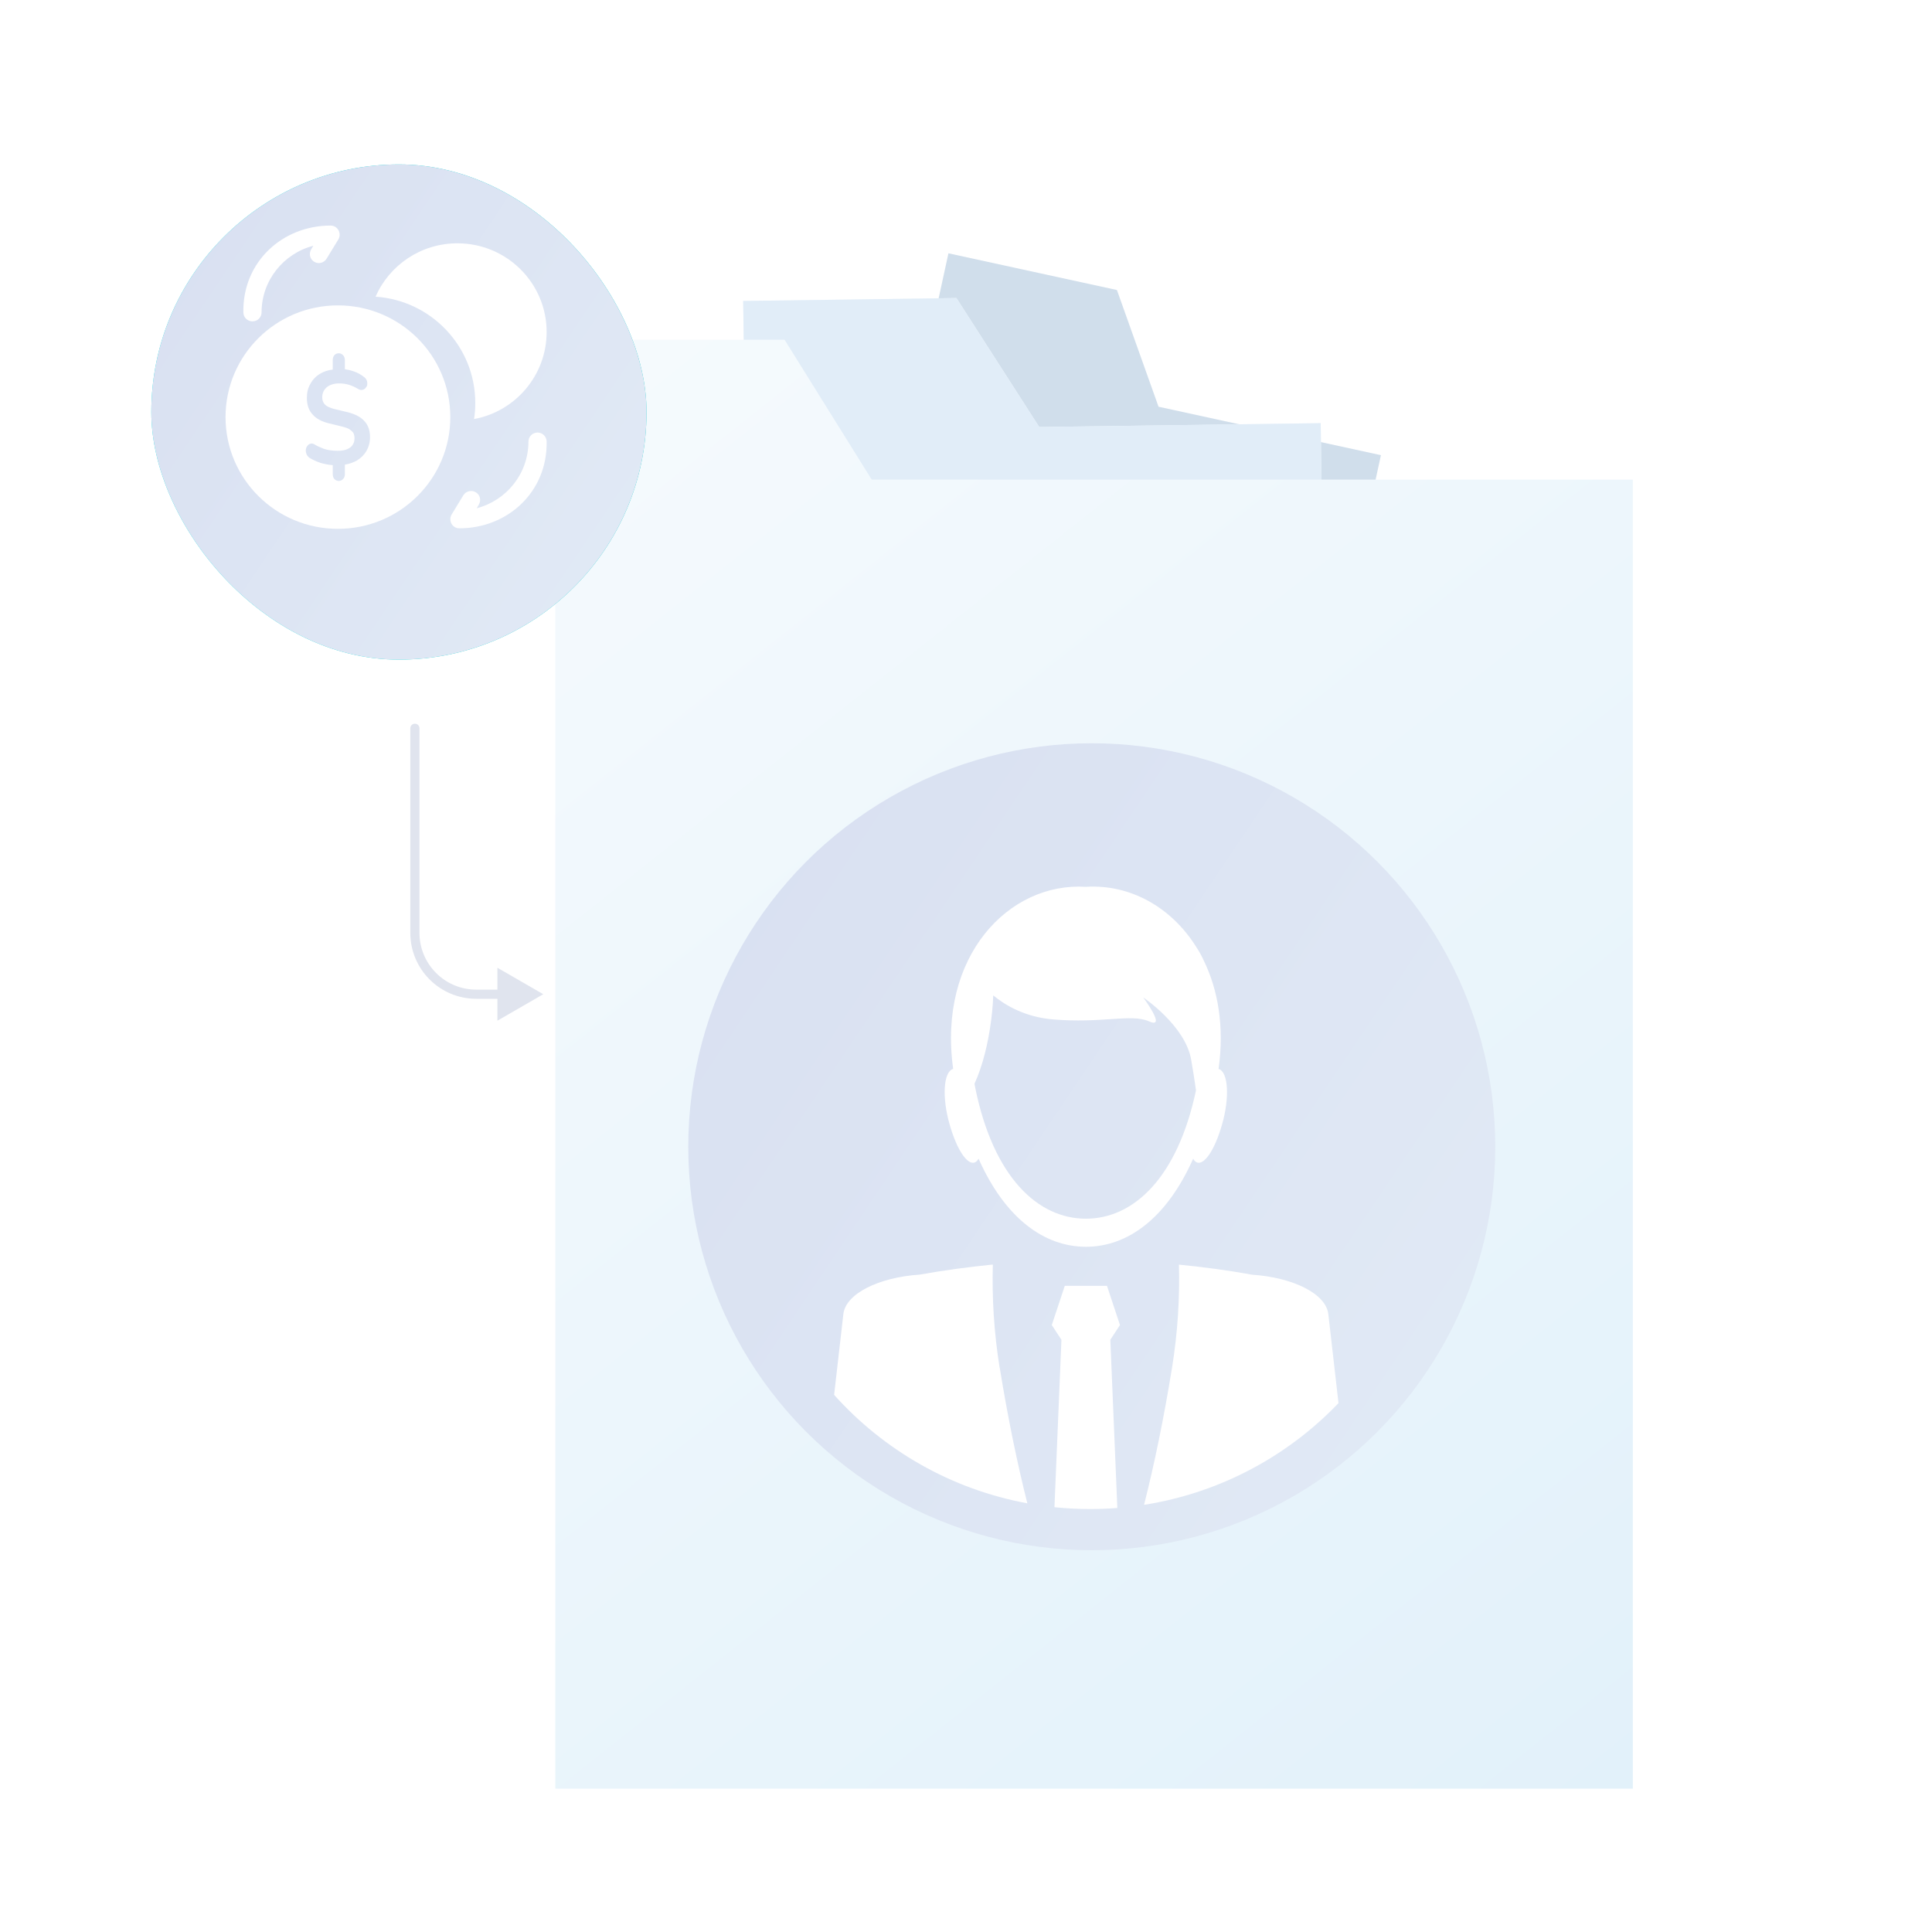 <svg width="156" height="156" viewBox="0 0 156 156" fill="none" xmlns="http://www.w3.org/2000/svg">
<path d="M76.582 20.453L90.186 23.417L93.547 32.841L111.504 36.753L94.582 114.43L57.853 106.428L76.582 20.453Z" fill="#D0DEEB"/>
<path d="M60.008 24.301L77.226 24.066L83.912 34.479L106.64 34.169L107.982 132.484L61.493 133.118L60.008 24.301Z" fill="url(#paint0_linear_9348_423772)"/>
<path d="M60.008 24.301L77.226 24.066L83.912 34.479L106.64 34.169L107.982 132.484L61.493 133.118L60.008 24.301Z" fill="#E1EDF8"/>
<path d="M44.84 27.433H63.351L70.386 38.725H131.844V144.426H44.84V27.433Z" fill="url(#paint1_linear_9348_423772)"/>
<ellipse cx="88.155" cy="92.595" rx="32.58" ry="32.58" fill="url(#paint2_linear_9348_423772)"/>
<path d="M67.352 112.63L68.097 106.105C68.288 104.459 70.943 103.144 74.257 102.919C76.218 102.569 78.192 102.304 80.166 102.106C80.094 104.75 80.252 107.566 80.721 110.461L80.727 110.454C81.377 114.477 82.147 118.193 82.953 121.386C76.796 120.253 71.354 117.094 67.352 112.63Z" fill="white"/>
<path d="M85.142 121.7L85.706 108.181L84.927 106.991L85.977 103.825H89.383L90.433 106.991L89.654 108.181L90.22 121.762C89.495 121.818 88.763 121.847 88.023 121.847C87.05 121.847 86.089 121.797 85.142 121.7Z" fill="white"/>
<path d="M92.377 121.508C93.195 118.288 93.975 114.526 94.632 110.461V110.468C95.101 107.572 95.266 104.757 95.194 102.113C97.168 102.311 99.142 102.569 101.103 102.926C104.417 103.15 107.072 104.466 107.256 106.112L108.077 113.296C103.981 117.575 98.514 120.544 92.377 121.508Z" fill="white"/>
<path fill-rule="evenodd" clip-rule="evenodd" d="M76.964 86.308C75.699 77.228 81.45 71.216 87.68 71.607C91.193 71.383 94.555 73.203 96.591 76.463C96.818 76.803 97.016 77.164 97.188 77.539C98.351 79.91 98.87 82.893 98.395 86.31C99.195 86.55 99.292 88.667 98.673 90.803C98.059 92.945 97.227 94.055 96.666 93.87C96.541 93.827 96.432 93.722 96.342 93.559C94.199 98.383 91.036 100.672 87.68 100.672C84.323 100.667 81.157 98.38 79.015 93.558C78.975 93.629 78.932 93.689 78.885 93.738C78.85 93.775 78.813 93.806 78.774 93.829C78.746 93.846 78.717 93.86 78.687 93.87C78.126 94.055 77.294 92.945 76.68 90.803C76.06 88.661 76.159 86.539 76.964 86.308ZM80.164 81.048C80.18 80.821 80.192 80.596 80.2 80.374C81.167 81.172 82.777 82.132 85.059 82.316C86.96 82.469 88.467 82.37 89.68 82.29C91.037 82.201 92.027 82.136 92.79 82.474C94.243 83.122 92.308 80.537 92.308 80.537C92.308 80.537 95.689 82.798 96.177 85.541C96.252 85.969 96.32 86.376 96.38 86.76C96.422 87.028 96.461 87.284 96.496 87.528C96.522 87.708 96.547 87.881 96.569 88.046C95.075 95.115 91.523 98.404 87.68 98.404C83.804 98.404 80.225 95.06 78.753 87.868C78.729 87.747 78.707 87.627 78.686 87.508C79.335 86.087 79.791 84.265 80.034 82.349C80.09 81.909 80.134 81.474 80.164 81.048Z" fill="white"/>
<g filter="url(#filter0_d_9348_423772)">
<rect x="11.152" y="11.143" width="39.985" height="39.985" rx="19.992" fill="url(#paint3_linear_9348_423772)"/>
<rect x="11.152" y="11.143" width="39.985" height="39.985" rx="19.992" fill="url(#paint4_linear_9348_423772)"/>
</g>
<path d="M27.329 19.317L26.378 20.877C26.162 21.235 25.715 21.35 25.37 21.135C25.024 20.935 24.923 20.491 25.125 20.133L25.298 19.846C22.907 20.462 21.121 22.639 21.121 25.216C21.121 25.632 20.789 25.947 20.386 25.947C19.983 25.947 19.651 25.632 19.651 25.216C19.579 21.149 22.806 18.214 26.695 18.214C26.969 18.214 27.199 18.357 27.329 18.586C27.458 18.815 27.458 19.087 27.329 19.317Z" fill="white"/>
<path d="M44.138 35.656C44.21 39.722 40.984 42.658 37.095 42.658C36.821 42.658 36.591 42.515 36.461 42.3C36.331 42.056 36.331 41.784 36.461 41.555L37.412 39.994C37.628 39.651 38.074 39.536 38.42 39.751C38.766 39.951 38.866 40.395 38.665 40.739L38.492 41.04C40.897 40.41 42.669 38.247 42.669 35.656C42.669 35.255 43 34.925 43.404 34.925C43.807 34.925 44.138 35.255 44.138 35.656Z" fill="white"/>
<path d="M27.285 24.658C22.273 24.658 18.211 28.696 18.211 33.679C18.211 38.663 22.273 42.701 27.285 42.701C32.298 42.701 36.36 38.663 36.36 33.679C36.36 28.696 32.298 24.658 27.285 24.658ZM29.59 36.414C29.403 36.73 29.144 36.987 28.812 37.188C28.524 37.345 28.207 37.46 27.847 37.517V38.29C27.847 38.448 27.804 38.577 27.703 38.677C27.617 38.777 27.502 38.834 27.358 38.834C27.213 38.834 27.084 38.777 26.997 38.677C26.911 38.577 26.868 38.448 26.868 38.29V37.56C26.493 37.531 26.176 37.46 25.874 37.374C25.528 37.259 25.24 37.116 24.995 36.973C24.88 36.887 24.794 36.787 24.75 36.672C24.707 36.558 24.678 36.429 24.693 36.314C24.707 36.185 24.75 36.085 24.822 35.999C24.894 35.899 24.981 35.842 25.082 35.827C25.183 35.784 25.312 35.827 25.442 35.913C25.629 36.028 25.874 36.128 26.162 36.243C26.465 36.343 26.825 36.4 27.242 36.4C27.574 36.4 27.833 36.357 28.035 36.271C28.251 36.171 28.395 36.056 28.481 35.913C28.582 35.756 28.625 35.584 28.625 35.383C28.625 35.226 28.596 35.097 28.539 34.968C28.467 34.854 28.351 34.753 28.207 34.653C28.063 34.567 27.847 34.496 27.602 34.438L26.551 34.181C25.96 34.037 25.514 33.794 25.226 33.45C24.923 33.121 24.779 32.677 24.779 32.118C24.779 31.703 24.866 31.317 25.067 30.987C25.255 30.643 25.514 30.371 25.86 30.171C26.148 29.999 26.479 29.885 26.868 29.842V29.068C26.868 28.911 26.911 28.782 26.997 28.682C27.084 28.581 27.213 28.524 27.358 28.524C27.487 28.524 27.602 28.581 27.703 28.682C27.79 28.782 27.847 28.911 27.847 29.068V29.813C28.063 29.842 28.308 29.899 28.567 29.985C28.899 30.099 29.187 30.271 29.432 30.472C29.533 30.558 29.605 30.658 29.633 30.772C29.662 30.887 29.662 31.002 29.648 31.102C29.619 31.202 29.561 31.288 29.489 31.36C29.417 31.431 29.331 31.474 29.216 31.488C29.115 31.503 29 31.46 28.856 31.374C28.668 31.259 28.452 31.159 28.222 31.087C27.977 31.002 27.703 30.959 27.372 30.959C26.954 30.959 26.623 31.073 26.378 31.274C26.148 31.474 26.018 31.746 26.018 32.075C26.018 32.319 26.09 32.519 26.248 32.677C26.392 32.82 26.637 32.935 26.983 33.021L28.049 33.278C28.683 33.436 29.144 33.679 29.432 34.009C29.734 34.338 29.878 34.768 29.878 35.297C29.878 35.713 29.777 36.085 29.59 36.414Z" fill="white"/>
<path d="M44.138 26.806C44.138 30.3 41.618 33.221 38.276 33.837C38.348 33.422 38.377 32.978 38.377 32.534C38.377 27.98 34.819 24.257 30.325 23.956C31.434 21.422 33.969 19.646 36.936 19.646C40.912 19.646 44.138 22.854 44.138 26.806Z" fill="white"/>
<path d="M33.87 58.805C33.87 58.6 33.705 58.434 33.5 58.434C33.295 58.434 33.13 58.6 33.13 58.805H33.87ZM43.867 80.278L40.164 78.141V82.416L43.867 80.278ZM33.13 58.805V75.323H33.87V58.805H33.13ZM38.455 80.648H40.534V79.908H38.455V80.648ZM33.13 75.323C33.13 78.264 35.514 80.648 38.455 80.648V79.908C35.923 79.908 33.87 77.855 33.87 75.323H33.13Z" fill="#E0E4EE"/>
<defs>
<filter id="filter0_d_9348_423772" x="9.552" y="10.609" width="45.319" height="45.32" filterUnits="userSpaceOnUse" color-interpolation-filters="sRGB">
<feFlood flood-opacity="0" result="BackgroundImageFix"/>
<feColorMatrix in="SourceAlpha" type="matrix" values="0 0 0 0 0 0 0 0 0 0 0 0 0 0 0 0 0 0 127 0" result="hardAlpha"/>
<feOffset dx="1.067" dy="2.134"/>
<feGaussianBlur stdDeviation="1.334"/>
<feComposite in2="hardAlpha" operator="out"/>
<feColorMatrix type="matrix" values="0 0 0 0 0 0 0 0 0 0.175 0 0 0 0 0.438 0 0 0 0.07 0"/>
<feBlend mode="normal" in2="BackgroundImageFix" result="effect1_dropShadow_9348_423772"/>
<feBlend mode="normal" in="SourceGraphic" in2="effect1_dropShadow_9348_423772" result="shape"/>
</filter>
<linearGradient id="paint0_linear_9348_423772" x1="7.698" y1="-17.311" x2="134.634" y2="138.361" gradientUnits="userSpaceOnUse">
<stop stop-color="white"/>
<stop offset="1" stop-color="#E2F1FA"/>
</linearGradient>
<linearGradient id="paint1_linear_9348_423772" x1="-10.779" y1="-18.065" x2="123.384" y2="151.134" gradientUnits="userSpaceOnUse">
<stop stop-color="white"/>
<stop offset="1" stop-color="#E2F1FA"/>
</linearGradient>
<linearGradient id="paint2_linear_9348_423772" x1="4.295" y1="36.223" x2="165.591" y2="144.648" gradientUnits="userSpaceOnUse">
<stop stop-color="#D2D9EE"/>
<stop offset="1" stop-color="#E7F0F8"/>
</linearGradient>
<linearGradient id="paint3_linear_9348_423772" x1="11.152" y1="31.136" x2="51.136" y2="31.136" gradientUnits="userSpaceOnUse">
<stop stop-color="#05E0E0"/>
<stop offset="1" stop-color="#02C8C8"/>
</linearGradient>
<linearGradient id="paint4_linear_9348_423772" x1="-20.315" y1="-3.457" x2="78.662" y2="63.077" gradientUnits="userSpaceOnUse">
<stop stop-color="#D2D9EE"/>
<stop offset="1" stop-color="#E7F0F8"/>
</linearGradient>
</defs>
</svg>
